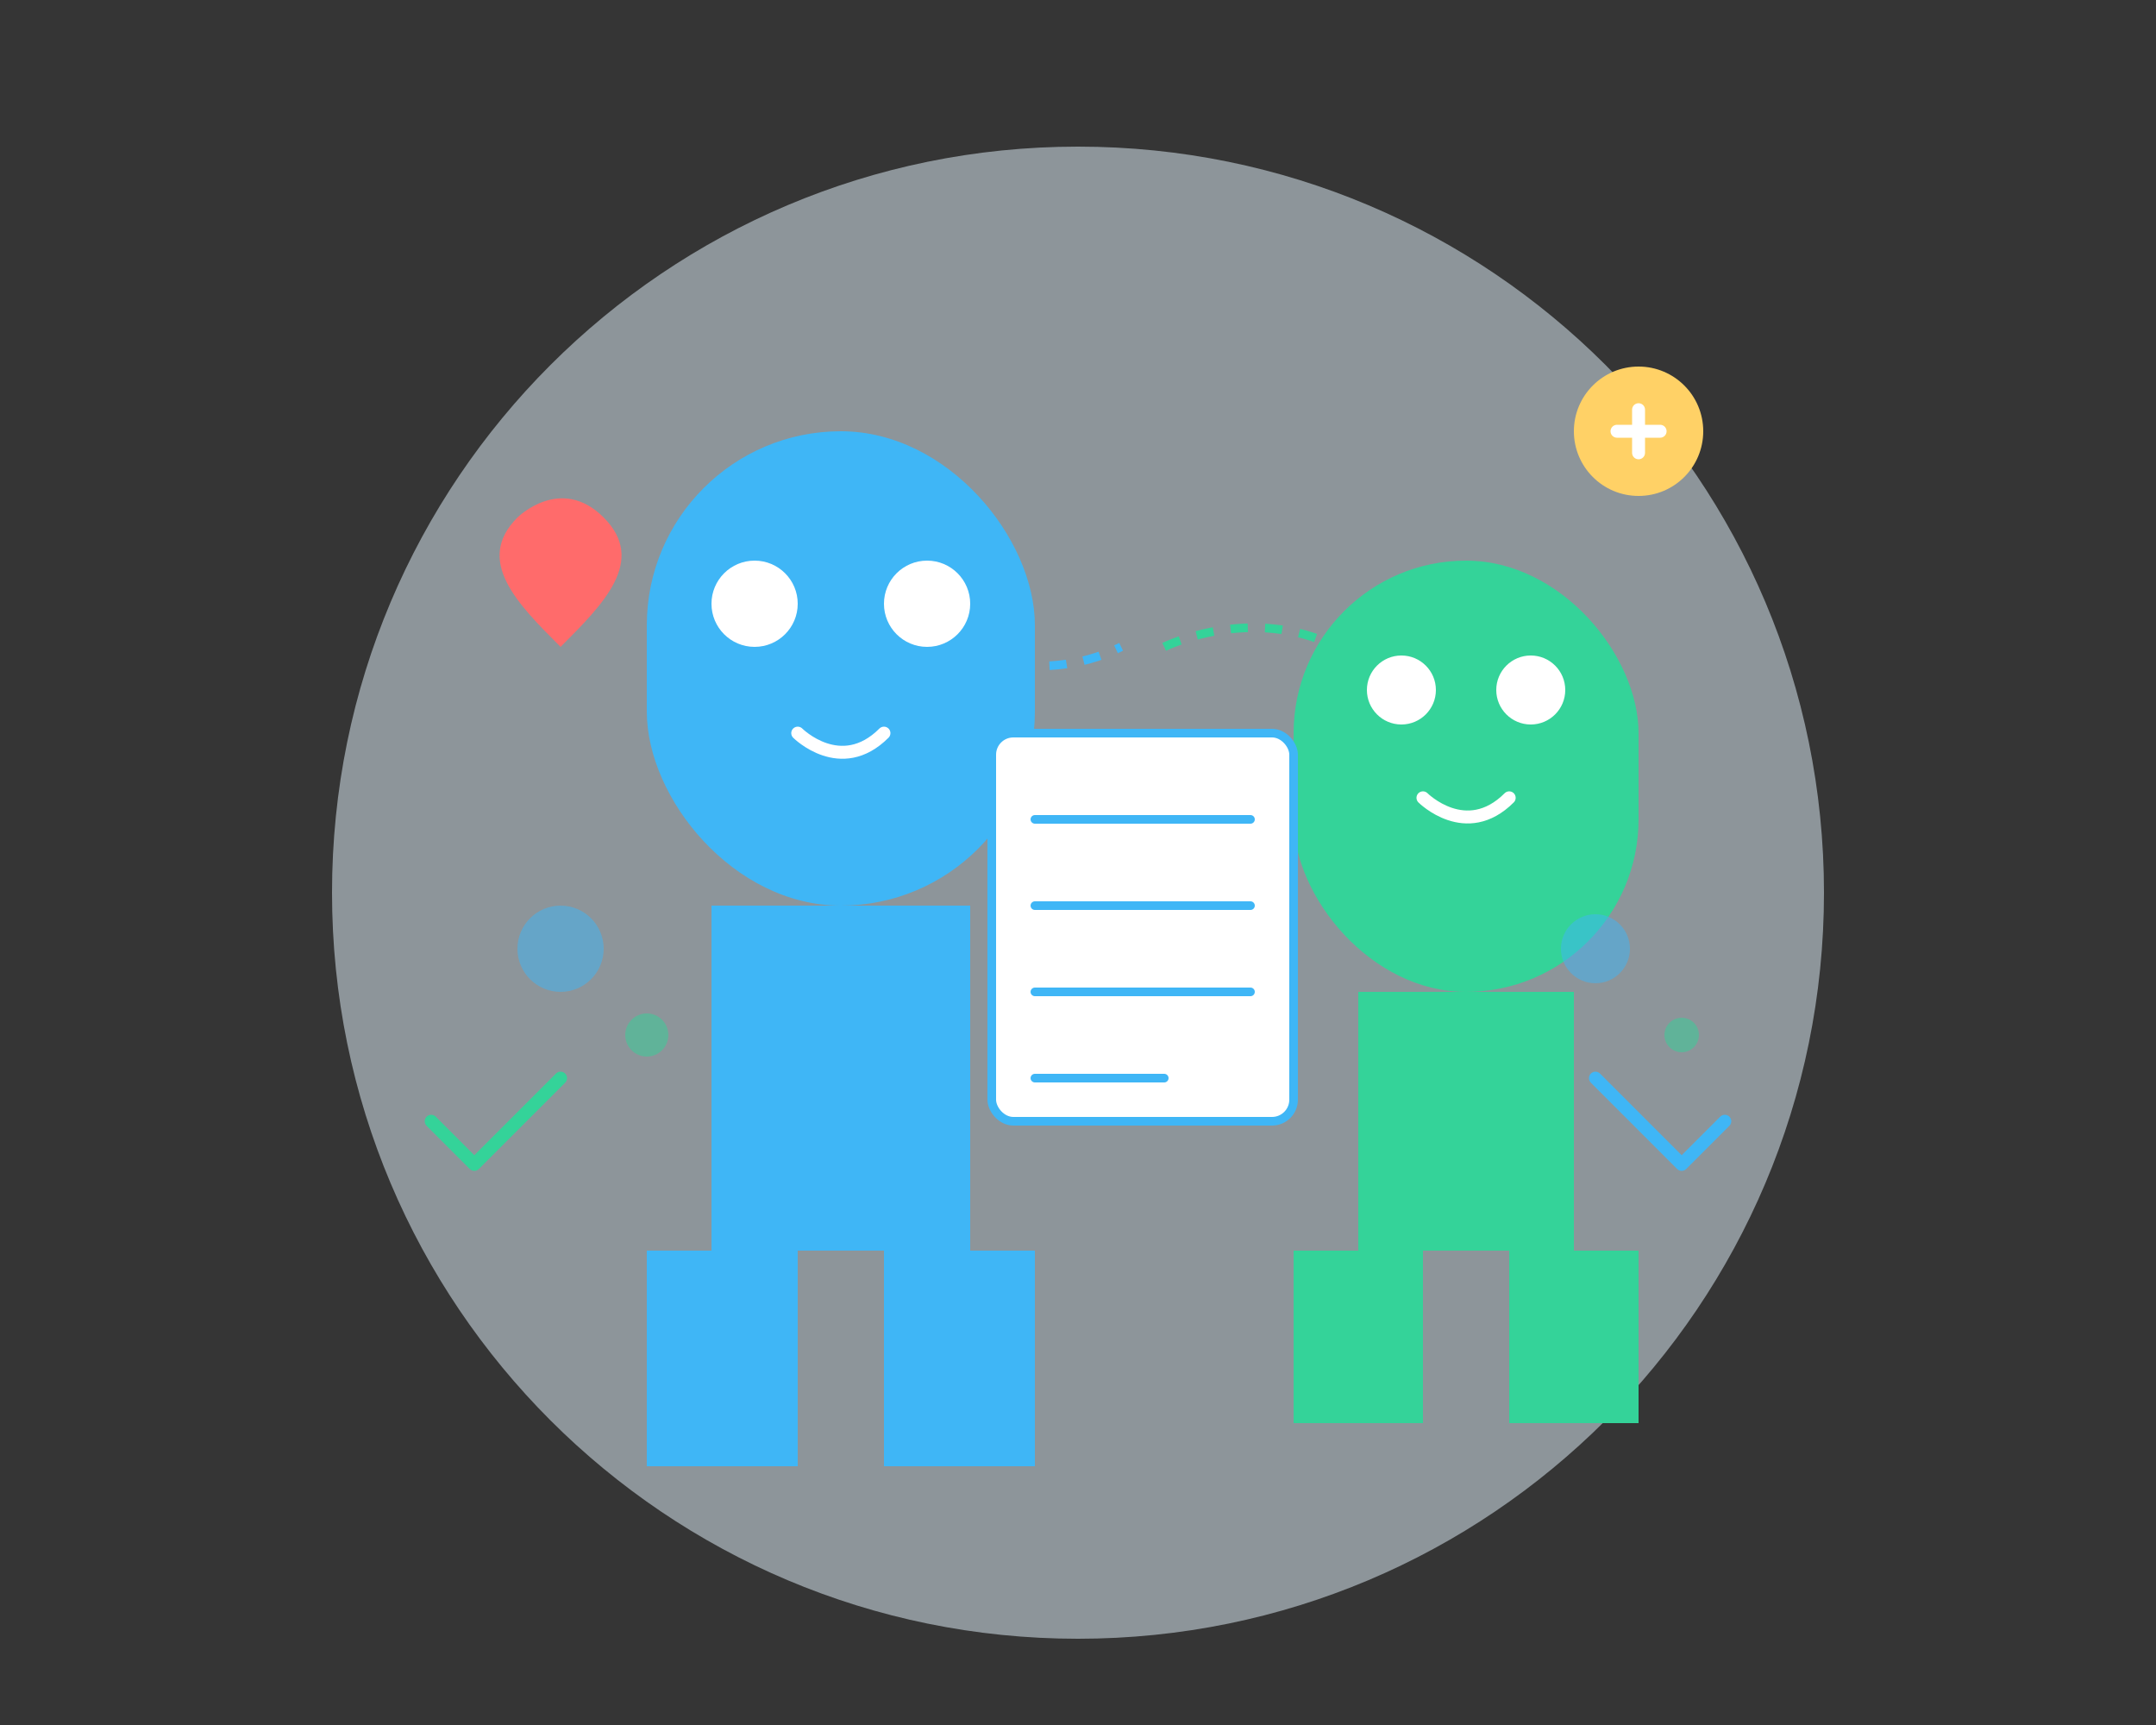 <svg width="500" height="400" viewBox="0 0 500 400" fill="none" xmlns="http://www.w3.org/2000/svg">
  <rect x="0" y="0" width="500" height="400" fill="#333333" stroke="none"/>
  <rect width="500" height="400" fill="white" fill-opacity="0.01"/>
  <path d="M250 380C345.604 380 423 302.604 423 207C423 111.396 345.604 34 250 34C154.396 34 77 111.396 77 207C77 302.604 154.396 380 250 380Z" fill="#E6F7FF" fill-opacity="0.5"/>
  
  <!-- Doctor -->
  <rect x="150" y="100" width="90" height="110" rx="45" fill="#3FB6F6"/>
  <rect x="165" y="210" width="60" height="80" fill="#3FB6F6"/>
  <rect x="150" y="290" width="35" height="50" fill="#3FB6F6"/>
  <rect x="205" y="290" width="35" height="50" fill="#3FB6F6"/>
  <circle cx="175" cy="140" r="10" fill="white"/>
  <circle cx="215" cy="140" r="10" fill="white"/>
  <path d="M185 170C185 170 195 180 205 170" stroke="white" stroke-width="3" stroke-linecap="round"/>
  
  <!-- Patient -->
  <rect x="300" y="130" width="80" height="100" rx="40" fill="#34D399"/>
  <rect x="315" y="230" width="50" height="60" fill="#34D399"/>
  <rect x="300" y="290" width="30" height="40" fill="#34D399"/>
  <rect x="350" y="290" width="30" height="40" fill="#34D399"/>
  <circle cx="325" cy="160" r="8" fill="white"/>
  <circle cx="355" cy="160" r="8" fill="white"/>
  <path d="M330 185C330 185 340 195 350 185" stroke="white" stroke-width="3" stroke-linecap="round"/>
  
  <!-- Medical Records/Tablet -->
  <rect x="230" y="170" width="70" height="90" rx="5" fill="white" stroke="#3FB6F6" stroke-width="2"/>
  <line x1="240" y1="190" x2="290" y2="190" stroke="#3FB6F6" stroke-width="2" stroke-linecap="round"/>
  <line x1="240" y1="210" x2="290" y2="210" stroke="#3FB6F6" stroke-width="2" stroke-linecap="round"/>
  <line x1="240" y1="230" x2="290" y2="230" stroke="#3FB6F6" stroke-width="2" stroke-linecap="round"/>
  <line x1="240" y1="250" x2="270" y2="250" stroke="#3FB6F6" stroke-width="2" stroke-linecap="round"/>
  
  <!-- Health Icons -->
  <path d="M120 120C120 120 130 110 140 120C150 130 140 140 130 150C120 140 110 130 120 120Z" fill="#FF6B6B"/>
  <circle cx="380" cy="100" r="15" fill="#FFD166"/>
  <path d="M380 95V105" stroke="white" stroke-width="3" stroke-linecap="round"/>
  <path d="M375 100H385" stroke="white" stroke-width="3" stroke-linecap="round"/>
  
  <!-- Connection Lines -->
  <path d="M220 150C220 150 240 160 260 150" stroke="#3FB6F6" stroke-width="2" stroke-dasharray="4 4"/>
  <path d="M270 150C270 150 290 140 310 150" stroke="#34D399" stroke-width="2" stroke-dasharray="4 4"/>
  
  <!-- Digital Elements -->
  <circle cx="130" cy="220" r="10" fill="#3FB6F6" fill-opacity="0.5"/>
  <circle cx="150" cy="240" r="5" fill="#34D399" fill-opacity="0.5"/>
  <circle cx="370" cy="220" r="8" fill="#3FB6F6" fill-opacity="0.5"/>
  <circle cx="390" cy="240" r="4" fill="#34D399" fill-opacity="0.5"/>
  <path d="M100 260L110 270L130 250" stroke="#34D399" stroke-width="3" stroke-linecap="round" stroke-linejoin="round"/>
  <path d="M400 260L390 270L370 250" stroke="#3FB6F6" stroke-width="3" stroke-linecap="round" stroke-linejoin="round"/>
</svg>
